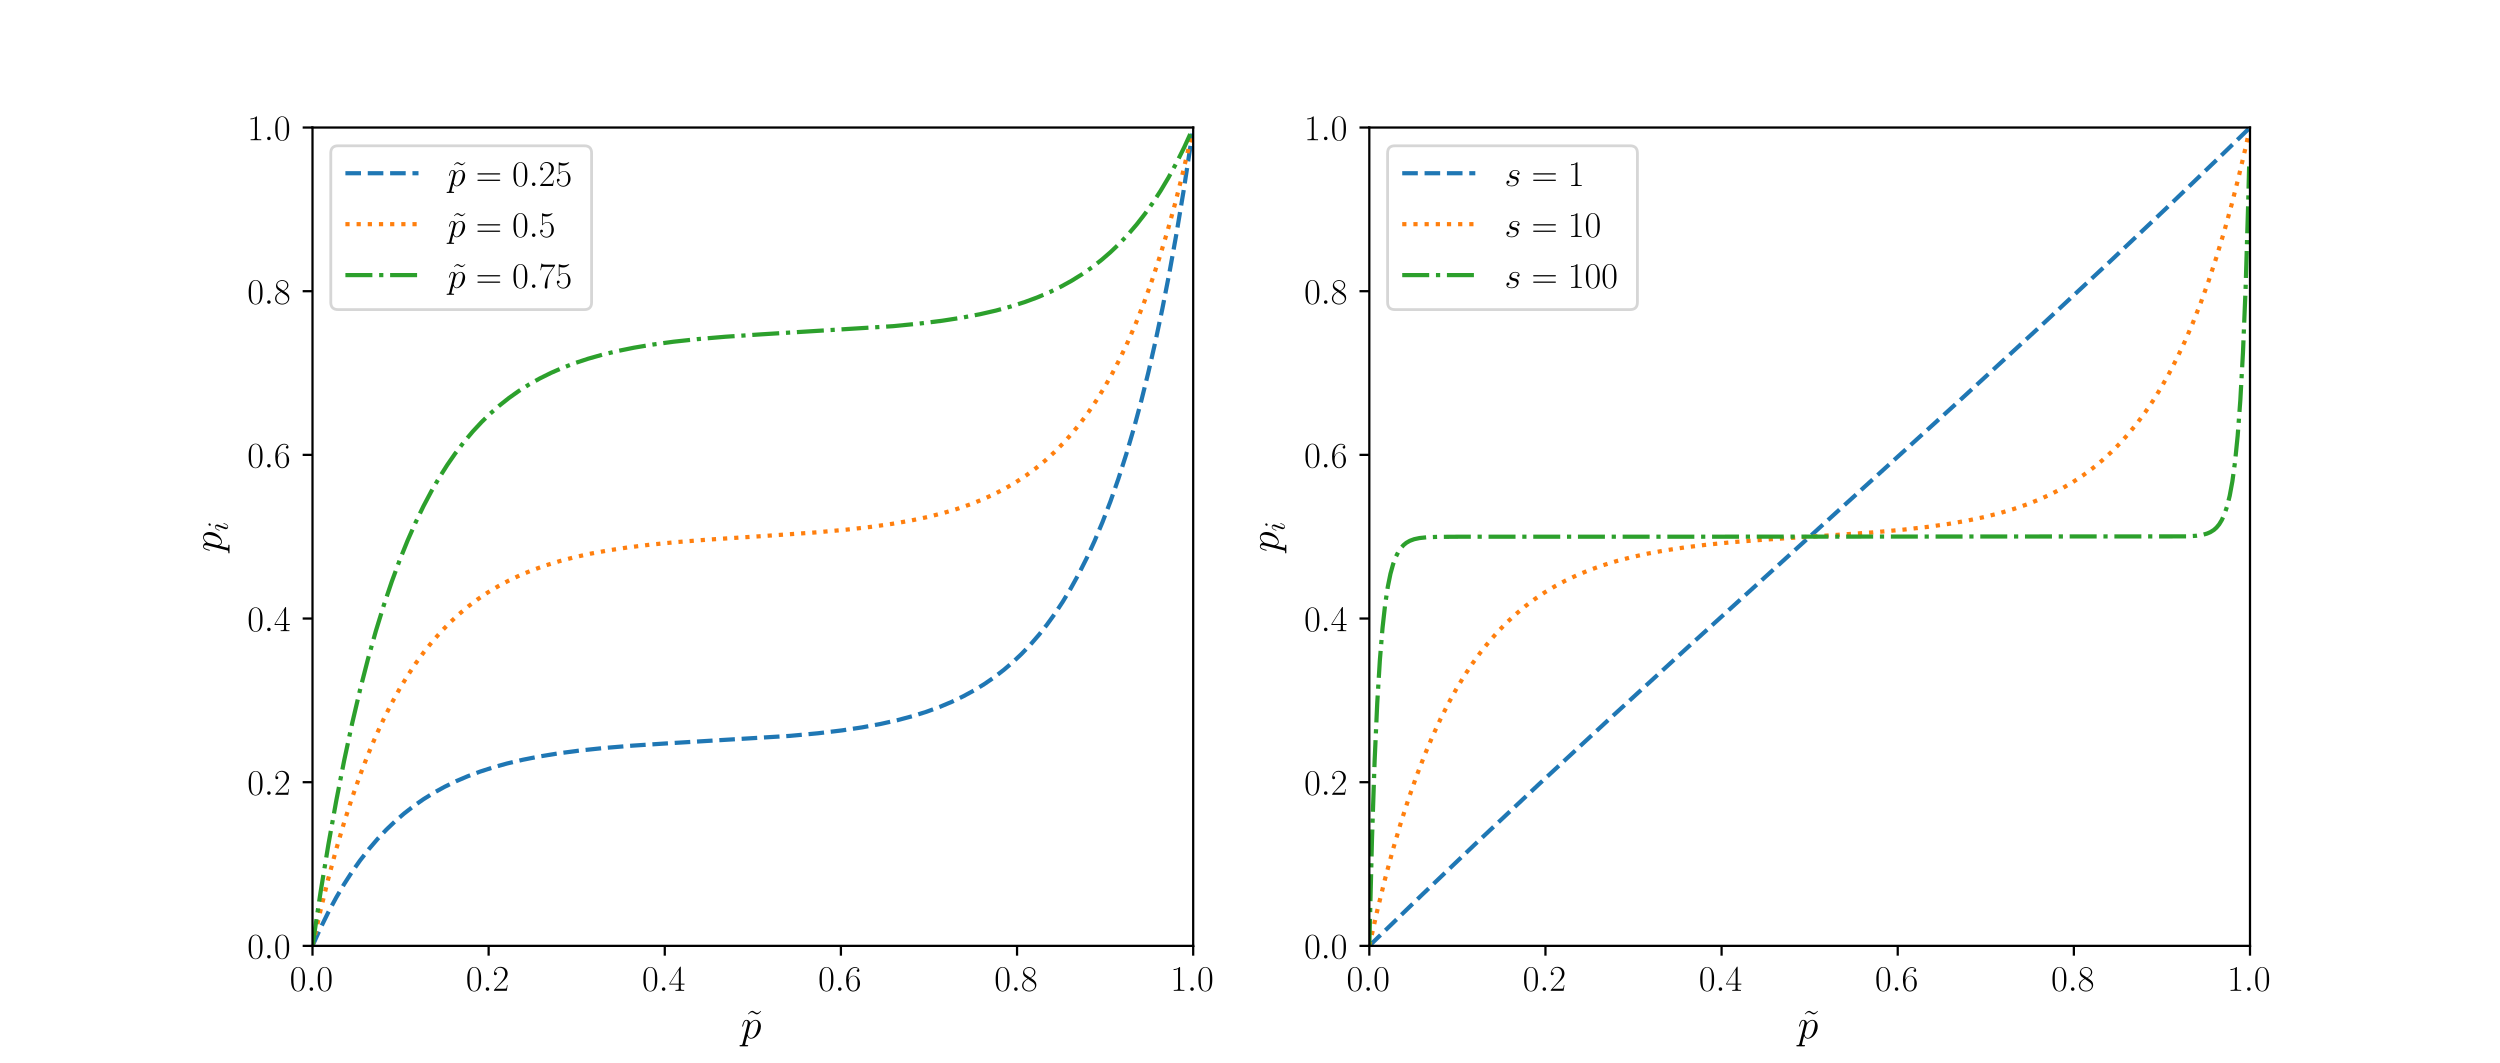 <?xml version="1.0" encoding="utf-8" standalone="no"?>
<!DOCTYPE svg PUBLIC "-//W3C//DTD SVG 1.1//EN"
  "http://www.w3.org/Graphics/SVG/1.1/DTD/svg11.dtd">
<!-- Created with matplotlib (https://matplotlib.org/) -->
<svg height="378pt" version="1.1" viewBox="0 0 889.2 378" width="889.2pt" xmlns="http://www.w3.org/2000/svg" xmlns:xlink="http://www.w3.org/1999/xlink">
 <defs>
  <style type="text/css">
*{stroke-linecap:butt;stroke-linejoin:round;}
  </style>
 </defs>
 <g id="figure_1">
  <g id="patch_1">
   <path d="M 0 378 
L 889.2 378 
L 889.2 0 
L 0 0 
z
" style="fill:#ffffff;"/>
  </g>
  <g id="axes_1">
   <g id="patch_2">
    <path d="M 111.15 336.42 
L 424.391 336.42 
L 424.391 45.36 
L 111.15 45.36 
z
" style="fill:#ffffff;"/>
   </g>
   <g id="matplotlib.axis_1">
    <g id="xtick_1">
     <g id="line2d_1">
      <defs>
       <path d="M 0 0 
L 0 3.5 
" id="m9d2b771dbf" style="stroke:#000000;stroke-width:0.8;"/>
      </defs>
      <g>
       <use style="stroke:#000000;stroke-width:0.8;" x="111.15" xlink:href="#m9d2b771dbf" y="336.42"/>
      </g>
     </g>
     <g id="text_1">
      <!-- $0.0$ -->
      <defs>
       <path d="M 42 31.641 
C 42 37.75 41.906 48.125 37.703 56.109 
C 34 63.109 28.094 65.594 22.906 65.594 
C 18.094 65.594 12 63.406 8.203 56.203 
C 4.203 48.719 3.797 39.438 3.797 31.641 
C 3.797 25.953 3.906 17.281 7 9.672 
C 11.297 -0.609 19 -2 22.906 -2 
C 27.5 -2 34.5 -0.109 38.594 9.375 
C 41.594 16.281 42 24.359 42 31.641 
z
M 22.906 -0.406 
C 16.5 -0.406 12.703 5.078 11.297 12.688 
C 10.203 18.562 10.203 27.156 10.203 32.75 
C 10.203 40.438 10.203 46.828 11.5 52.922 
C 13.406 61.391 19 64 22.906 64 
C 27 64 32.297 61.297 34.203 53.125 
C 35.5 47.438 35.594 40.734 35.594 32.75 
C 35.594 26.25 35.594 18.266 34.406 12.375 
C 32.297 1.484 26.406 -0.406 22.906 -0.406 
z
" id="CMR17-48"/>
       <path d="M 18.406 4.797 
C 18.406 7.688 16 9.672 13.594 9.672 
C 10.703 9.672 8.703 7.281 8.703 4.891 
C 8.703 2 11.094 0 13.5 0 
C 16.406 0 18.406 2.391 18.406 4.797 
z
" id="CMMI12-58"/>
      </defs>
      <g transform="translate(103.048 352.414)scale(0.13 -0.13)">
       <use transform="scale(0.996)" xlink:href="#CMR17-48"/>
       <use transform="translate(45.69 0)scale(0.996)" xlink:href="#CMMI12-58"/>
       <use transform="translate(72.788 0)scale(0.996)" xlink:href="#CMR17-48"/>
      </g>
     </g>
    </g>
    <g id="xtick_2">
     <g id="line2d_2">
      <g>
       <use style="stroke:#000000;stroke-width:0.8;" x="173.798" xlink:href="#m9d2b771dbf" y="336.42"/>
      </g>
     </g>
     <g id="text_2">
      <!-- $0.2$ -->
      <defs>
       <path d="M 41.703 15.453 
L 39.906 15.453 
C 38.906 8.375 38.094 7.172 37.703 6.562 
C 37.203 5.766 30 5.766 28.594 5.766 
L 9.406 5.766 
C 13 9.672 20 16.75 28.5 24.953 
C 34.594 30.734 41.703 37.531 41.703 47.422 
C 41.703 59.219 32.297 66 21.797 66 
C 10.797 66 4.094 56.312 4.094 47.344 
C 4.094 43.438 7 42.938 8.203 42.938 
C 9.203 42.938 12.203 43.547 12.203 47.031 
C 12.203 50.109 9.594 51 8.203 51 
C 7.594 51 7 50.906 6.594 50.703 
C 8.5 59.219 14.297 63.406 20.406 63.406 
C 29.094 63.406 34.797 56.516 34.797 47.422 
C 34.797 38.734 29.703 31.25 24 24.75 
L 4.094 2.281 
L 4.094 0 
L 39.297 0 
z
" id="CMR17-50"/>
      </defs>
      <g transform="translate(165.696 352.414)scale(0.13 -0.13)">
       <use transform="scale(0.996)" xlink:href="#CMR17-48"/>
       <use transform="translate(45.69 0)scale(0.996)" xlink:href="#CMMI12-58"/>
       <use transform="translate(72.788 0)scale(0.996)" xlink:href="#CMR17-50"/>
      </g>
     </g>
    </g>
    <g id="xtick_3">
     <g id="line2d_3">
      <g>
       <use style="stroke:#000000;stroke-width:0.8;" x="236.446" xlink:href="#m9d2b771dbf" y="336.42"/>
      </g>
     </g>
     <g id="text_3">
      <!-- $0.4$ -->
      <defs>
       <path d="M 33.594 64.406 
C 33.594 66.5 33.5 66.5 31.703 66.5 
L 2 19.594 
L 2 17 
L 27.797 17 
L 27.797 7.141 
C 27.797 3.5 27.594 2.5 20.594 2.5 
L 18.703 2.5 
L 18.703 0 
C 21.906 0 27.297 0 30.703 0 
C 34.094 0 39.5 0 42.703 0 
L 42.703 2.5 
L 40.797 2.5 
C 33.797 2.5 33.594 3.5 33.594 7.141 
L 33.594 17 
L 43.797 17 
L 43.797 19.594 
L 33.594 19.594 
z
M 28.094 57.859 
L 28.094 19.594 
L 4 19.594 
z
" id="CMR17-52"/>
      </defs>
      <g transform="translate(228.344 352.414)scale(0.13 -0.13)">
       <use transform="scale(0.996)" xlink:href="#CMR17-48"/>
       <use transform="translate(45.69 0)scale(0.996)" xlink:href="#CMMI12-58"/>
       <use transform="translate(72.788 0)scale(0.996)" xlink:href="#CMR17-52"/>
      </g>
     </g>
    </g>
    <g id="xtick_4">
     <g id="line2d_4">
      <g>
       <use style="stroke:#000000;stroke-width:0.8;" x="299.095" xlink:href="#m9d2b771dbf" y="336.42"/>
      </g>
     </g>
     <g id="text_4">
      <!-- $0.6$ -->
      <defs>
       <path d="M 10.594 34 
C 10.594 57.656 21.797 63 28.297 63 
C 30.406 63 35.5 62.641 37.5 59 
C 35.906 59 32.906 59 32.906 55.516 
C 32.906 52.828 35.094 51.922 36.5 51.922 
C 37.406 51.922 40.094 52.312 40.094 55.625 
C 40.094 61.781 35.094 65.297 28.203 65.297 
C 16.297 65.297 3.797 52.969 3.797 31 
C 3.797 3.953 15.094 -2 23.094 -2 
C 32.797 -2 42 6.672 42 20.047 
C 42 32.516 33.906 41.594 23.703 41.594 
C 17.594 41.594 13.094 37.609 10.594 30.625 
z
M 23.094 0.391 
C 10.797 0.391 10.797 18.75 10.797 22.438 
C 10.797 29.625 14.203 40 23.5 40 
C 25.203 40 30.094 40 33.406 33.125 
C 35.203 29.219 35.203 25.141 35.203 20.141 
C 35.203 14.75 35.203 10.781 33.094 6.781 
C 30.906 2.672 27.703 0.391 23.094 0.391 
z
" id="CMR17-54"/>
      </defs>
      <g transform="translate(290.992 352.414)scale(0.13 -0.13)">
       <use transform="scale(0.996)" xlink:href="#CMR17-48"/>
       <use transform="translate(45.69 0)scale(0.996)" xlink:href="#CMMI12-58"/>
       <use transform="translate(72.788 0)scale(0.996)" xlink:href="#CMR17-54"/>
      </g>
     </g>
    </g>
    <g id="xtick_5">
     <g id="line2d_5">
      <g>
       <use style="stroke:#000000;stroke-width:0.8;" x="361.743" xlink:href="#m9d2b771dbf" y="336.42"/>
      </g>
     </g>
     <g id="text_5">
      <!-- $0.8$ -->
      <defs>
       <path d="M 27.203 35.375 
C 33.5 38.547 39.906 43.328 39.906 50.984 
C 39.906 60.016 31.094 65.297 23 65.297 
C 13.906 65.297 5.906 58.734 5.906 49.688 
C 5.906 47.203 6.5 42.922 10.406 39.141 
C 11.406 38.156 15.594 35.172 18.297 33.281 
C 13.797 30.984 3.297 25.531 3.297 14.594 
C 3.297 4.359 13.094 -2 22.797 -2 
C 33.5 -2 42.5 5.656 42.5 15.781 
C 42.5 24.844 36.406 29.016 32.406 31.703 
z
M 14.094 44.094 
C 13.297 44.594 9.297 47.672 9.297 52.359 
C 9.297 58.422 15.594 63 22.797 63 
C 30.703 63 36.5 57.438 36.5 50.969 
C 36.5 41.703 26.094 36.422 25.594 36.422 
C 25.5 36.422 25.406 36.422 24.594 37.031 
z
M 32.5 23.734 
C 34 22.641 38.797 19.375 38.797 13.297 
C 38.797 5.953 31.406 0.391 23 0.391 
C 13.906 0.391 7 6.844 7 14.688 
C 7 22.547 13.094 29.094 20 32.188 
z
" id="CMR17-56"/>
      </defs>
      <g transform="translate(353.641 352.414)scale(0.13 -0.13)">
       <use transform="scale(0.996)" xlink:href="#CMR17-48"/>
       <use transform="translate(45.69 0)scale(0.996)" xlink:href="#CMMI12-58"/>
       <use transform="translate(72.788 0)scale(0.996)" xlink:href="#CMR17-56"/>
      </g>
     </g>
    </g>
    <g id="xtick_6">
     <g id="line2d_6">
      <g>
       <use style="stroke:#000000;stroke-width:0.8;" x="424.391" xlink:href="#m9d2b771dbf" y="336.42"/>
      </g>
     </g>
     <g id="text_6">
      <!-- $1.0$ -->
      <defs>
       <path d="M 26.594 63.406 
C 26.594 65.5 26.5 65.5 25.094 65.5 
C 21.203 61.188 15.297 59.797 9.703 59.797 
C 9.406 59.797 8.906 59.797 8.797 59.5 
C 8.703 59.297 8.703 59.094 8.703 57 
C 11.797 57 17 57.594 21 59.984 
L 21 7.203 
C 21 3.688 20.797 2.5 12.203 2.5 
L 9.203 2.5 
L 9.203 0 
C 14 0 19 0 23.797 0 
C 28.594 0 33.594 0 38.406 0 
L 38.406 2.5 
L 35.406 2.5 
C 26.797 2.5 26.594 3.594 26.594 7.156 
z
" id="CMR17-49"/>
      </defs>
      <g transform="translate(416.289 352.414)scale(0.13 -0.13)">
       <use transform="scale(0.996)" xlink:href="#CMR17-49"/>
       <use transform="translate(45.69 0)scale(0.996)" xlink:href="#CMMI12-58"/>
       <use transform="translate(72.788 0)scale(0.996)" xlink:href="#CMR17-48"/>
      </g>
     </g>
    </g>
    <g id="text_7">
     <!-- $\tilde{p}$ -->
     <defs>
      <path d="M 37.5 65.375 
C 34.094 62.188 32.203 60.391 29.094 60.391 
C 26.906 60.391 25.406 61.438 23.297 62.875 
C 21.297 64.234 19.703 65.375 17.5 65.375 
C 13.906 65.375 11.406 62.562 7.203 58.094 
L 8.297 57 
C 11.703 60.156 13.594 62 16.703 62 
C 18.906 62 20.406 60.938 22.5 59.5 
C 24.5 58.156 26.094 57 28.297 57 
C 31.906 57 34.406 59.812 38.594 64.281 
z
" id="CMR17-126"/>
      <path d="M 4.297 -12.328 
C 3.594 -15.312 3.203 -16.109 -0.906 -16.109 
C -2.094 -16.109 -3.094 -16.109 -3.094 -18 
C -3.094 -18.203 -3 -19 -1.906 -19 
C -0.594 -19 0.797 -19 2.094 -19 
L 6.406 -19 
C 8.5 -19 13.594 -19 15.703 -19 
C 16.297 -19 17.5 -19 17.5 -17.203 
C 17.5 -16.109 16.797 -16.109 15.094 -16.109 
C 10.5 -16.109 10.203 -15.422 10.203 -14.641 
C 10.203 -13.453 14.703 3.422 15.297 5.688 
C 16.406 2.891 19.094 -1 24.297 -1 
C 35.594 -1 47.797 13.672 47.797 28.344 
C 47.797 37.516 42.594 44 35.094 44 
C 28.703 44 23.297 37.812 22.203 36.422 
C 21.406 41.406 17.5 44 13.5 44 
C 10.594 44 8.297 42.609 6.406 38.812 
C 4.594 35.219 3.203 29.141 3.203 28.734 
C 3.203 28.344 3.594 27.844 4.297 27.844 
C 5.094 27.844 5.203 27.938 5.797 30.234 
C 7.297 36.125 9.203 42.016 13.203 42.016 
C 15.5 42.016 16.297 40.422 16.297 37.453 
C 16.297 35.078 16 34.078 15.594 32.297 
z
M 21.594 31.141 
C 22.297 33.922 25.094 36.828 26.703 38.219 
C 27.797 39.219 31.094 42.016 34.906 42.016 
C 39.297 42.016 41.297 37.625 41.297 32.438 
C 41.297 27.641 38.5 16.359 36 11.172 
C 33.5 5.781 28.906 1 24.297 1 
C 17.5 1 16.406 9.578 16.406 9.984 
C 16.406 10.281 16.594 11.078 16.703 11.578 
z
" id="CMMI12-112"/>
     </defs>
     <g transform="translate(263.496 369.31)scale(0.15 -0.15)">
      <use transform="translate(9.764 0.006)scale(0.996)" xlink:href="#CMR17-126"/>
      <use transform="scale(0.996)" xlink:href="#CMMI12-112"/>
     </g>
    </g>
   </g>
   <g id="matplotlib.axis_2">
    <g id="ytick_1">
     <g id="line2d_7">
      <defs>
       <path d="M 0 0 
L -3.5 0 
" id="mead148b83b" style="stroke:#000000;stroke-width:0.8;"/>
      </defs>
      <g>
       <use style="stroke:#000000;stroke-width:0.8;" x="111.15" xlink:href="#mead148b83b" y="336.42"/>
      </g>
     </g>
     <g id="text_8">
      <!-- $0.0$ -->
      <g transform="translate(87.946 340.917)scale(0.13 -0.13)">
       <use transform="scale(0.996)" xlink:href="#CMR17-48"/>
       <use transform="translate(45.69 0)scale(0.996)" xlink:href="#CMMI12-58"/>
       <use transform="translate(72.788 0)scale(0.996)" xlink:href="#CMR17-48"/>
      </g>
     </g>
    </g>
    <g id="ytick_2">
     <g id="line2d_8">
      <g>
       <use style="stroke:#000000;stroke-width:0.8;" x="111.15" xlink:href="#mead148b83b" y="278.208"/>
      </g>
     </g>
     <g id="text_9">
      <!-- $0.2$ -->
      <g transform="translate(87.946 282.705)scale(0.13 -0.13)">
       <use transform="scale(0.996)" xlink:href="#CMR17-48"/>
       <use transform="translate(45.69 0)scale(0.996)" xlink:href="#CMMI12-58"/>
       <use transform="translate(72.788 0)scale(0.996)" xlink:href="#CMR17-50"/>
      </g>
     </g>
    </g>
    <g id="ytick_3">
     <g id="line2d_9">
      <g>
       <use style="stroke:#000000;stroke-width:0.8;" x="111.15" xlink:href="#mead148b83b" y="219.996"/>
      </g>
     </g>
     <g id="text_10">
      <!-- $0.4$ -->
      <g transform="translate(87.946 224.493)scale(0.13 -0.13)">
       <use transform="scale(0.996)" xlink:href="#CMR17-48"/>
       <use transform="translate(45.69 0)scale(0.996)" xlink:href="#CMMI12-58"/>
       <use transform="translate(72.788 0)scale(0.996)" xlink:href="#CMR17-52"/>
      </g>
     </g>
    </g>
    <g id="ytick_4">
     <g id="line2d_10">
      <g>
       <use style="stroke:#000000;stroke-width:0.8;" x="111.15" xlink:href="#mead148b83b" y="161.784"/>
      </g>
     </g>
     <g id="text_11">
      <!-- $0.6$ -->
      <g transform="translate(87.946 166.281)scale(0.13 -0.13)">
       <use transform="scale(0.996)" xlink:href="#CMR17-48"/>
       <use transform="translate(45.69 0)scale(0.996)" xlink:href="#CMMI12-58"/>
       <use transform="translate(72.788 0)scale(0.996)" xlink:href="#CMR17-54"/>
      </g>
     </g>
    </g>
    <g id="ytick_5">
     <g id="line2d_11">
      <g>
       <use style="stroke:#000000;stroke-width:0.8;" x="111.15" xlink:href="#mead148b83b" y="103.572"/>
      </g>
     </g>
     <g id="text_12">
      <!-- $0.8$ -->
      <g transform="translate(87.946 108.069)scale(0.13 -0.13)">
       <use transform="scale(0.996)" xlink:href="#CMR17-48"/>
       <use transform="translate(45.69 0)scale(0.996)" xlink:href="#CMMI12-58"/>
       <use transform="translate(72.788 0)scale(0.996)" xlink:href="#CMR17-56"/>
      </g>
     </g>
    </g>
    <g id="ytick_6">
     <g id="line2d_12">
      <g>
       <use style="stroke:#000000;stroke-width:0.8;" x="111.15" xlink:href="#mead148b83b" y="45.36"/>
      </g>
     </g>
     <g id="text_13">
      <!-- $1.0$ -->
      <g transform="translate(87.946 49.857)scale(0.13 -0.13)">
       <use transform="scale(0.996)" xlink:href="#CMR17-49"/>
       <use transform="translate(45.69 0)scale(0.996)" xlink:href="#CMMI12-58"/>
       <use transform="translate(72.788 0)scale(0.996)" xlink:href="#CMR17-48"/>
      </g>
     </g>
    </g>
    <g id="text_14">
     <!-- $p_{i}$ -->
     <defs>
      <path d="M 28.297 14.266 
C 28.297 14.766 27.906 15.172 27.297 15.172 
C 26.406 15.172 26.297 14.875 25.797 13.172 
C 23.203 4.094 19.094 1 15.797 1 
C 14.594 1 13.203 1.297 13.203 4.297 
C 13.203 6.984 14.406 9.984 15.5 12.969 
L 22.5 31.531 
C 22.797 32.328 23.5 34.125 23.5 36.016 
C 23.5 40.219 20.5 44 15.594 44 
C 6.406 44 2.703 29.531 2.703 28.734 
C 2.703 28.344 3.094 27.844 3.797 27.844 
C 4.703 27.844 4.797 28.234 5.203 29.625 
C 7.594 37.938 11.406 41.906 15.297 41.906 
C 16.203 41.906 17.906 41.906 17.906 38.719 
C 17.906 36.125 16.594 32.828 15.797 30.641 
L 8.797 12.078 
C 8.203 10.484 7.594 8.875 7.594 7.078 
C 7.594 2.594 10.703 -1 15.5 -1 
C 24.703 -1 28.297 13.578 28.297 14.266 
z
M 27.5 62.703 
C 27.5 64.203 26.297 66 24.094 66 
C 21.797 66 19.203 63.797 19.203 61.203 
C 19.203 58.719 21.297 57.922 22.5 57.922 
C 25.203 57.922 27.5 60.516 27.5 62.703 
z
" id="CMMI12-105"/>
     </defs>
     <g transform="translate(81.04 196.364)rotate(-90)scale(0.15 -0.15)">
      <use transform="translate(0 14.944)scale(0.996)" xlink:href="#CMMI12-112"/>
      <use transform="translate(48.96 0)scale(0.697)" xlink:href="#CMMI12-105"/>
     </g>
    </g>
   </g>
   <g id="line2d_13">
    <path clip-path="url(#pe594661911)" d="M 111.15 336.42 
L 113.969 330.156 
L 116.788 324.431 
L 119.608 319.199 
L 122.427 314.417 
L 125.246 310.046 
L 128.065 306.051 
L 131.197 302.014 
L 134.33 298.36 
L 137.462 295.054 
L 140.595 292.062 
L 143.727 289.355 
L 147.173 286.672 
L 150.618 284.268 
L 154.377 281.93 
L 158.136 279.855 
L 162.208 277.869 
L 166.28 276.124 
L 170.666 274.479 
L 175.364 272.953 
L 180.376 271.554 
L 186.015 270.221 
L 191.966 269.044 
L 198.544 267.969 
L 206.062 266.971 
L 214.519 266.076 
L 224.856 265.216 
L 238.013 264.358 
L 280.927 261.741 
L 290.95 260.808 
L 299.408 259.797 
L 306.612 258.716 
L 313.19 257.501 
L 319.142 256.169 
L 324.467 254.749 
L 329.479 253.177 
L 334.178 251.46 
L 338.563 249.611 
L 342.635 247.648 
L 346.394 245.596 
L 350.153 243.284 
L 353.598 240.907 
L 357.044 238.255 
L 360.177 235.578 
L 363.309 232.62 
L 366.441 229.351 
L 369.574 225.739 
L 372.393 222.165 
L 375.212 218.254 
L 378.031 213.976 
L 380.85 209.295 
L 383.67 204.173 
L 386.489 198.569 
L 389.308 192.438 
L 392.127 185.729 
L 394.946 178.389 
L 397.765 170.358 
L 400.585 161.571 
L 403.404 151.956 
L 405.91 142.652 
L 408.416 132.573 
L 410.922 121.654 
L 413.427 109.827 
L 415.933 97.014 
L 418.439 83.135 
L 420.945 68.099 
L 423.451 51.812 
L 424.078 47.532 
L 424.078 47.532 
" style="fill:none;stroke:#1f77b4;stroke-dasharray:5.55,2.4;stroke-dashoffset:0;stroke-width:1.5;"/>
   </g>
   <g id="line2d_14">
    <path clip-path="url(#pe594661911)" d="M 111.15 336.42 
L 113.969 323.894 
L 116.788 312.445 
L 119.608 301.982 
L 122.427 292.419 
L 125.246 283.68 
L 128.065 275.692 
L 130.884 268.391 
L 133.703 261.719 
L 136.523 255.621 
L 139.342 250.047 
L 142.161 244.953 
L 144.98 240.297 
L 147.799 236.041 
L 150.618 232.152 
L 153.751 228.221 
L 156.883 224.664 
L 160.016 221.444 
L 163.148 218.531 
L 166.594 215.644 
L 170.039 213.057 
L 173.485 210.739 
L 177.244 208.483 
L 181.003 206.481 
L 185.075 204.564 
L 189.46 202.759 
L 194.159 201.081 
L 199.171 199.545 
L 204.496 198.154 
L 210.134 196.911 
L 216.399 195.757 
L 223.29 194.712 
L 231.121 193.747 
L 240.518 192.821 
L 252.108 191.913 
L 271.529 190.654 
L 290.011 189.377 
L 300.974 188.398 
L 309.745 187.4 
L 317.263 186.329 
L 323.841 185.178 
L 329.792 183.921 
L 335.43 182.498 
L 340.442 181.005 
L 345.141 179.377 
L 349.526 177.624 
L 353.598 175.764 
L 357.671 173.647 
L 361.429 171.436 
L 364.875 169.163 
L 368.321 166.628 
L 371.766 163.798 
L 374.899 160.942 
L 378.031 157.786 
L 381.164 154.299 
L 384.296 150.446 
L 387.115 146.633 
L 389.934 142.462 
L 392.754 137.898 
L 395.573 132.905 
L 398.392 127.441 
L 401.211 121.464 
L 404.03 114.924 
L 406.849 107.768 
L 409.669 99.938 
L 412.488 91.371 
L 415.307 81.998 
L 417.813 72.927 
L 420.319 63.102 
L 422.825 52.458 
L 424.078 46.808 
L 424.078 46.808 
" style="fill:none;stroke:#ff7f0e;stroke-dasharray:1.5,2.475;stroke-dashoffset:0;stroke-width:1.5;"/>
   </g>
   <g id="line2d_15">
    <path clip-path="url(#pe594661911)" d="M 111.15 336.42 
L 113.969 317.631 
L 116.788 300.459 
L 119.608 284.766 
L 122.427 270.422 
L 125.246 257.314 
L 128.065 245.333 
L 130.884 234.383 
L 133.703 224.376 
L 136.523 215.23 
L 139.342 206.871 
L 142.161 199.231 
L 144.98 192.249 
L 147.799 185.868 
L 150.618 180.035 
L 153.438 174.705 
L 156.257 169.833 
L 159.076 165.38 
L 161.895 161.31 
L 165.027 157.197 
L 168.16 153.475 
L 171.292 150.107 
L 174.425 147.059 
L 177.557 144.3 
L 181.003 141.568 
L 184.448 139.119 
L 188.207 136.736 
L 191.966 134.622 
L 196.038 132.6 
L 200.11 130.822 
L 204.496 129.147 
L 209.194 127.592 
L 214.206 126.168 
L 219.531 124.88 
L 225.483 123.67 
L 232.061 122.565 
L 239.579 121.541 
L 248.036 120.623 
L 258.06 119.768 
L 270.903 118.911 
L 317.576 116.015 
L 326.973 115.096 
L 335.117 114.081 
L 342.322 112.957 
L 348.587 111.759 
L 354.225 110.465 
L 359.55 109.014 
L 364.562 107.409 
L 368.947 105.781 
L 373.333 103.911 
L 377.405 101.925 
L 381.164 99.85 
L 384.923 97.512 
L 388.368 95.108 
L 391.814 92.425 
L 394.946 89.718 
L 398.079 86.726 
L 401.211 83.42 
L 404.343 79.766 
L 407.163 76.151 
L 409.982 72.196 
L 412.801 67.869 
L 415.62 63.134 
L 418.439 57.954 
L 421.259 52.286 
L 424.078 46.084 
L 424.078 46.084 
" style="fill:none;stroke:#2ca02c;stroke-dasharray:9.6,2.4,1.5,2.4;stroke-dashoffset:0;stroke-width:1.5;"/>
   </g>
   <g id="patch_3">
    <path d="M 111.15 336.42 
L 111.15 45.36 
" style="fill:none;stroke:#000000;stroke-linecap:square;stroke-linejoin:miter;stroke-width:0.8;"/>
   </g>
   <g id="patch_4">
    <path d="M 424.391 336.42 
L 424.391 45.36 
" style="fill:none;stroke:#000000;stroke-linecap:square;stroke-linejoin:miter;stroke-width:0.8;"/>
   </g>
   <g id="patch_5">
    <path d="M 111.15 336.42 
L 424.391 336.42 
" style="fill:none;stroke:#000000;stroke-linecap:square;stroke-linejoin:miter;stroke-width:0.8;"/>
   </g>
   <g id="patch_6">
    <path d="M 111.15 45.36 
L 424.391 45.36 
" style="fill:none;stroke:#000000;stroke-linecap:square;stroke-linejoin:miter;stroke-width:0.8;"/>
   </g>
   <g id="legend_1">
    <g id="patch_7">
     <path d="M 120.25 110.115 
L 207.818 110.115 
Q 210.418 110.115 210.418 107.515 
L 210.418 54.46 
Q 210.418 51.86 207.818 51.86 
L 120.25 51.86 
Q 117.65 51.86 117.65 54.46 
L 117.65 107.515 
Q 117.65 110.115 120.25 110.115 
z
" style="fill:#ffffff;opacity:0.8;stroke:#cccccc;stroke-linejoin:miter;"/>
    </g>
    <g id="line2d_16">
     <path d="M 122.85 61.61 
L 148.85 61.61 
" style="fill:none;stroke:#1f77b4;stroke-dasharray:5.55,2.4;stroke-dashoffset:0;stroke-width:1.5;"/>
    </g>
    <g id="line2d_17"/>
    <g id="text_15">
     <!-- $\tilde{p}=0.25$ -->
     <defs>
      <path d="M 64.297 31.516 
C 65.797 31.516 67.297 31.516 67.297 33.203 
C 67.297 35 65.594 35 63.906 35 
L 8 35 
C 6.297 35 4.594 35 4.594 33.203 
C 4.594 31.516 6.094 31.516 7.594 31.516 
z
M 63.906 14 
C 65.594 14 67.297 14 67.297 15.797 
C 67.297 17.484 65.797 17.484 64.297 17.484 
L 7.594 17.484 
C 6.094 17.484 4.594 17.484 4.594 15.797 
C 4.594 14 6.297 14 8 14 
z
" id="CMR17-61"/>
      <path d="M 11.406 57.688 
C 12.406 57.281 16.5 56 20.703 56 
C 30 56 35.094 61.109 38 64.062 
C 38 64.953 38 65.5 37.406 65.5 
C 37.297 65.5 37.094 65.5 36.297 65.047 
C 32.797 63.406 28.703 62.078 23.703 62.078 
C 20.703 62.078 16.203 62.484 11.297 64.672 
C 10.203 65.172 10 65.172 9.906 65.172 
C 9.406 65.172 9.297 65.062 9.297 63.078 
L 9.297 34.422 
C 9.297 32.641 9.297 32.141 10.297 32.141 
C 10.797 32.141 11 32.344 11.5 33.031 
C 14.703 37.516 19.094 39.406 24.094 39.406 
C 27.594 39.406 35.094 37.219 35.094 20.141 
C 35.094 16.953 35.094 11.172 32.094 6.578 
C 29.594 2.484 25.703 0.391 21.406 0.391 
C 14.797 0.391 8.094 5 6.297 12.719 
C 6.703 12.609 7.5 12.422 7.906 12.422 
C 9.203 12.422 11.703 13.125 11.703 16.219 
C 11.703 18.906 9.797 20 7.906 20 
C 5.594 20 4.094 18.594 4.094 15.797 
C 4.094 7.094 11 -2 21.594 -2 
C 31.906 -2 41.703 6.875 41.703 19.75 
C 41.703 31.719 33.906 41 24.203 41 
C 19.094 41 14.797 39.109 11.406 35.531 
z
" id="CMR17-53"/>
     </defs>
     <g transform="translate(159.25 66.16)scale(0.13 -0.13)">
      <use transform="translate(9.764 0.006)scale(0.996)" xlink:href="#CMR17-126"/>
      <use transform="scale(0.996)" xlink:href="#CMMI12-112"/>
      <use transform="translate(76.634 0)scale(0.996)" xlink:href="#CMR17-61"/>
      <use transform="translate(176.022 0)scale(0.996)" xlink:href="#CMR17-48"/>
      <use transform="translate(221.713 0)scale(0.996)" xlink:href="#CMMI12-58"/>
      <use transform="translate(248.81 0)scale(0.996)" xlink:href="#CMR17-50"/>
      <use transform="translate(294.5 0)scale(0.996)" xlink:href="#CMR17-53"/>
     </g>
    </g>
    <g id="line2d_18">
     <path d="M 122.85 79.728 
L 148.85 79.728 
" style="fill:none;stroke:#ff7f0e;stroke-dasharray:1.5,2.475;stroke-dashoffset:0;stroke-width:1.5;"/>
    </g>
    <g id="line2d_19"/>
    <g id="text_16">
     <!-- $\tilde{p}=0.5$ -->
     <g transform="translate(159.25 84.278)scale(0.13 -0.13)">
      <use transform="translate(9.764 0.006)scale(0.996)" xlink:href="#CMR17-126"/>
      <use transform="scale(0.996)" xlink:href="#CMMI12-112"/>
      <use transform="translate(76.634 0)scale(0.996)" xlink:href="#CMR17-61"/>
      <use transform="translate(176.022 0)scale(0.996)" xlink:href="#CMR17-48"/>
      <use transform="translate(221.713 0)scale(0.996)" xlink:href="#CMMI12-58"/>
      <use transform="translate(248.81 0)scale(0.996)" xlink:href="#CMR17-53"/>
     </g>
    </g>
    <g id="line2d_20">
     <path d="M 122.85 97.847 
L 148.85 97.847 
" style="fill:none;stroke:#2ca02c;stroke-dasharray:9.6,2.4,1.5,2.4;stroke-dashoffset:0;stroke-width:1.5;"/>
    </g>
    <g id="line2d_21"/>
    <g id="text_17">
     <!-- $\tilde{p}=0.75$ -->
     <defs>
      <path d="M 45.094 61.578 
L 45.094 63.766 
L 21.594 63.766 
C 9.906 63.766 9.703 65.078 9.297 67 
L 7.5 67 
L 4.594 48.344 
L 6.406 48.344 
C 6.703 50.234 7.406 55.312 8.594 57.203 
C 9.203 58 16.594 58 18.297 58 
L 40.297 58 
L 29.203 41.578 
C 21.797 30.531 16.703 15.609 16.703 2.578 
C 16.703 1.391 16.703 -2 20.297 -2 
C 23.906 -2 23.906 1.391 23.906 2.672 
L 23.906 7.266 
C 23.906 23.562 26.703 34.312 31.297 41.188 
z
" id="CMR17-55"/>
     </defs>
     <g transform="translate(159.25 102.397)scale(0.13 -0.13)">
      <use transform="translate(9.764 0.006)scale(0.996)" xlink:href="#CMR17-126"/>
      <use transform="scale(0.996)" xlink:href="#CMMI12-112"/>
      <use transform="translate(76.634 0)scale(0.996)" xlink:href="#CMR17-61"/>
      <use transform="translate(176.022 0)scale(0.996)" xlink:href="#CMR17-48"/>
      <use transform="translate(221.713 0)scale(0.996)" xlink:href="#CMMI12-58"/>
      <use transform="translate(248.81 0)scale(0.996)" xlink:href="#CMR17-55"/>
      <use transform="translate(294.5 0)scale(0.996)" xlink:href="#CMR17-53"/>
     </g>
    </g>
   </g>
  </g>
  <g id="axes_2">
   <g id="patch_8">
    <path d="M 487.039 336.42 
L 800.28 336.42 
L 800.28 45.36 
L 487.039 45.36 
z
" style="fill:#ffffff;"/>
   </g>
   <g id="matplotlib.axis_3">
    <g id="xtick_7">
     <g id="line2d_22">
      <g>
       <use style="stroke:#000000;stroke-width:0.8;" x="487.039" xlink:href="#m9d2b771dbf" y="336.42"/>
      </g>
     </g>
     <g id="text_18">
      <!-- $0.0$ -->
      <g transform="translate(478.937 352.414)scale(0.13 -0.13)">
       <use transform="scale(0.996)" xlink:href="#CMR17-48"/>
       <use transform="translate(45.69 0)scale(0.996)" xlink:href="#CMMI12-58"/>
       <use transform="translate(72.788 0)scale(0.996)" xlink:href="#CMR17-48"/>
      </g>
     </g>
    </g>
    <g id="xtick_8">
     <g id="line2d_23">
      <g>
       <use style="stroke:#000000;stroke-width:0.8;" x="549.687" xlink:href="#m9d2b771dbf" y="336.42"/>
      </g>
     </g>
     <g id="text_19">
      <!-- $0.2$ -->
      <g transform="translate(541.585 352.414)scale(0.13 -0.13)">
       <use transform="scale(0.996)" xlink:href="#CMR17-48"/>
       <use transform="translate(45.69 0)scale(0.996)" xlink:href="#CMMI12-58"/>
       <use transform="translate(72.788 0)scale(0.996)" xlink:href="#CMR17-50"/>
      </g>
     </g>
    </g>
    <g id="xtick_9">
     <g id="line2d_24">
      <g>
       <use style="stroke:#000000;stroke-width:0.8;" x="612.335" xlink:href="#m9d2b771dbf" y="336.42"/>
      </g>
     </g>
     <g id="text_20">
      <!-- $0.4$ -->
      <g transform="translate(604.233 352.414)scale(0.13 -0.13)">
       <use transform="scale(0.996)" xlink:href="#CMR17-48"/>
       <use transform="translate(45.69 0)scale(0.996)" xlink:href="#CMMI12-58"/>
       <use transform="translate(72.788 0)scale(0.996)" xlink:href="#CMR17-52"/>
      </g>
     </g>
    </g>
    <g id="xtick_10">
     <g id="line2d_25">
      <g>
       <use style="stroke:#000000;stroke-width:0.8;" x="674.984" xlink:href="#m9d2b771dbf" y="336.42"/>
      </g>
     </g>
     <g id="text_21">
      <!-- $0.6$ -->
      <g transform="translate(666.882 352.414)scale(0.13 -0.13)">
       <use transform="scale(0.996)" xlink:href="#CMR17-48"/>
       <use transform="translate(45.69 0)scale(0.996)" xlink:href="#CMMI12-58"/>
       <use transform="translate(72.788 0)scale(0.996)" xlink:href="#CMR17-54"/>
      </g>
     </g>
    </g>
    <g id="xtick_11">
     <g id="line2d_26">
      <g>
       <use style="stroke:#000000;stroke-width:0.8;" x="737.632" xlink:href="#m9d2b771dbf" y="336.42"/>
      </g>
     </g>
     <g id="text_22">
      <!-- $0.8$ -->
      <g transform="translate(729.53 352.414)scale(0.13 -0.13)">
       <use transform="scale(0.996)" xlink:href="#CMR17-48"/>
       <use transform="translate(45.69 0)scale(0.996)" xlink:href="#CMMI12-58"/>
       <use transform="translate(72.788 0)scale(0.996)" xlink:href="#CMR17-56"/>
      </g>
     </g>
    </g>
    <g id="xtick_12">
     <g id="line2d_27">
      <g>
       <use style="stroke:#000000;stroke-width:0.8;" x="800.28" xlink:href="#m9d2b771dbf" y="336.42"/>
      </g>
     </g>
     <g id="text_23">
      <!-- $1.0$ -->
      <g transform="translate(792.178 352.414)scale(0.13 -0.13)">
       <use transform="scale(0.996)" xlink:href="#CMR17-49"/>
       <use transform="translate(45.69 0)scale(0.996)" xlink:href="#CMMI12-58"/>
       <use transform="translate(72.788 0)scale(0.996)" xlink:href="#CMR17-48"/>
      </g>
     </g>
    </g>
    <g id="text_24">
     <!-- $\tilde{p}$ -->
     <g transform="translate(639.385 369.31)scale(0.15 -0.15)">
      <use transform="translate(9.764 0.006)scale(0.996)" xlink:href="#CMR17-126"/>
      <use transform="scale(0.996)" xlink:href="#CMMI12-112"/>
     </g>
    </g>
   </g>
   <g id="matplotlib.axis_4">
    <g id="ytick_7">
     <g id="line2d_28">
      <g>
       <use style="stroke:#000000;stroke-width:0.8;" x="487.039" xlink:href="#mead148b83b" y="336.42"/>
      </g>
     </g>
     <g id="text_25">
      <!-- $0.0$ -->
      <g transform="translate(463.835 340.917)scale(0.13 -0.13)">
       <use transform="scale(0.996)" xlink:href="#CMR17-48"/>
       <use transform="translate(45.69 0)scale(0.996)" xlink:href="#CMMI12-58"/>
       <use transform="translate(72.788 0)scale(0.996)" xlink:href="#CMR17-48"/>
      </g>
     </g>
    </g>
    <g id="ytick_8">
     <g id="line2d_29">
      <g>
       <use style="stroke:#000000;stroke-width:0.8;" x="487.039" xlink:href="#mead148b83b" y="278.208"/>
      </g>
     </g>
     <g id="text_26">
      <!-- $0.2$ -->
      <g transform="translate(463.835 282.705)scale(0.13 -0.13)">
       <use transform="scale(0.996)" xlink:href="#CMR17-48"/>
       <use transform="translate(45.69 0)scale(0.996)" xlink:href="#CMMI12-58"/>
       <use transform="translate(72.788 0)scale(0.996)" xlink:href="#CMR17-50"/>
      </g>
     </g>
    </g>
    <g id="ytick_9">
     <g id="line2d_30">
      <g>
       <use style="stroke:#000000;stroke-width:0.8;" x="487.039" xlink:href="#mead148b83b" y="219.996"/>
      </g>
     </g>
     <g id="text_27">
      <!-- $0.4$ -->
      <g transform="translate(463.835 224.493)scale(0.13 -0.13)">
       <use transform="scale(0.996)" xlink:href="#CMR17-48"/>
       <use transform="translate(45.69 0)scale(0.996)" xlink:href="#CMMI12-58"/>
       <use transform="translate(72.788 0)scale(0.996)" xlink:href="#CMR17-52"/>
      </g>
     </g>
    </g>
    <g id="ytick_10">
     <g id="line2d_31">
      <g>
       <use style="stroke:#000000;stroke-width:0.8;" x="487.039" xlink:href="#mead148b83b" y="161.784"/>
      </g>
     </g>
     <g id="text_28">
      <!-- $0.6$ -->
      <g transform="translate(463.835 166.281)scale(0.13 -0.13)">
       <use transform="scale(0.996)" xlink:href="#CMR17-48"/>
       <use transform="translate(45.69 0)scale(0.996)" xlink:href="#CMMI12-58"/>
       <use transform="translate(72.788 0)scale(0.996)" xlink:href="#CMR17-54"/>
      </g>
     </g>
    </g>
    <g id="ytick_11">
     <g id="line2d_32">
      <g>
       <use style="stroke:#000000;stroke-width:0.8;" x="487.039" xlink:href="#mead148b83b" y="103.572"/>
      </g>
     </g>
     <g id="text_29">
      <!-- $0.8$ -->
      <g transform="translate(463.835 108.069)scale(0.13 -0.13)">
       <use transform="scale(0.996)" xlink:href="#CMR17-48"/>
       <use transform="translate(45.69 0)scale(0.996)" xlink:href="#CMMI12-58"/>
       <use transform="translate(72.788 0)scale(0.996)" xlink:href="#CMR17-56"/>
      </g>
     </g>
    </g>
    <g id="ytick_12">
     <g id="line2d_33">
      <g>
       <use style="stroke:#000000;stroke-width:0.8;" x="487.039" xlink:href="#mead148b83b" y="45.36"/>
      </g>
     </g>
     <g id="text_30">
      <!-- $1.0$ -->
      <g transform="translate(463.835 49.857)scale(0.13 -0.13)">
       <use transform="scale(0.996)" xlink:href="#CMR17-49"/>
       <use transform="translate(45.69 0)scale(0.996)" xlink:href="#CMMI12-58"/>
       <use transform="translate(72.788 0)scale(0.996)" xlink:href="#CMR17-48"/>
      </g>
     </g>
    </g>
    <g id="text_31">
     <!-- $p_{i}$ -->
     <g transform="translate(456.929 196.364)rotate(-90)scale(0.15 -0.15)">
      <use transform="translate(0 14.944)scale(0.996)" xlink:href="#CMMI12-112"/>
      <use transform="translate(48.96 0)scale(0.697)" xlink:href="#CMMI12-105"/>
     </g>
    </g>
   </g>
   <g id="line2d_34">
    <path clip-path="url(#pcc6d4efac8)" d="M 487.039 336.42 
L 505.52 318.511 
L 525.568 299.399 
L 547.181 279.106 
L 571.614 256.48 
L 600.432 230.106 
L 643.033 191.457 
L 697.224 142.245 
L 726.042 115.763 
L 749.848 93.593 
L 771.149 73.46 
L 790.883 54.504 
L 799.967 45.666 
L 799.967 45.666 
" style="fill:none;stroke:#1f77b4;stroke-dasharray:5.55,2.4;stroke-dashoffset:0;stroke-width:1.5;"/>
   </g>
   <g id="line2d_35">
    <path clip-path="url(#pcc6d4efac8)" d="M 487.039 336.42 
L 489.858 323.894 
L 492.677 312.445 
L 495.497 301.982 
L 498.316 292.419 
L 501.135 283.68 
L 503.954 275.692 
L 506.773 268.391 
L 509.592 261.719 
L 512.412 255.621 
L 515.231 250.047 
L 518.05 244.953 
L 520.869 240.297 
L 523.688 236.041 
L 526.507 232.152 
L 529.64 228.221 
L 532.772 224.664 
L 535.905 221.444 
L 539.037 218.531 
L 542.483 215.644 
L 545.928 213.057 
L 549.374 210.739 
L 553.133 208.483 
L 556.892 206.481 
L 560.964 204.564 
L 565.349 202.759 
L 570.048 201.081 
L 575.06 199.545 
L 580.385 198.154 
L 586.023 196.911 
L 592.288 195.757 
L 599.179 194.712 
L 607.01 193.747 
L 616.408 192.821 
L 627.997 191.913 
L 647.418 190.654 
L 665.9 189.377 
L 676.863 188.398 
L 685.634 187.4 
L 693.152 186.329 
L 699.73 185.178 
L 705.681 183.921 
L 711.32 182.498 
L 716.331 181.005 
L 721.03 179.377 
L 725.415 177.624 
L 729.488 175.764 
L 733.56 173.647 
L 737.319 171.436 
L 740.764 169.163 
L 744.21 166.628 
L 747.656 163.798 
L 750.788 160.942 
L 753.92 157.786 
L 757.053 154.299 
L 760.185 150.446 
L 763.004 146.633 
L 765.823 142.462 
L 768.643 137.898 
L 771.462 132.905 
L 774.281 127.441 
L 777.1 121.464 
L 779.919 114.924 
L 782.739 107.768 
L 785.558 99.938 
L 788.377 91.371 
L 791.196 81.998 
L 793.702 72.927 
L 796.208 63.102 
L 798.714 52.458 
L 799.967 46.808 
L 799.967 46.808 
" style="fill:none;stroke:#ff7f0e;stroke-dasharray:1.5,2.475;stroke-dashoffset:0;stroke-width:1.5;"/>
   </g>
   <g id="line2d_36">
    <path clip-path="url(#pcc6d4efac8)" d="M 487.039 336.42 
L 487.979 298.701 
L 488.919 270.759 
L 489.858 250.058 
L 490.798 234.723 
L 491.738 223.362 
L 492.677 214.946 
L 493.617 208.711 
L 494.557 204.092 
L 495.497 200.67 
L 496.436 198.136 
L 497.376 196.258 
L 498.316 194.866 
L 499.255 193.836 
L 500.195 193.072 
L 501.448 192.353 
L 503.014 191.777 
L 504.894 191.377 
L 507.4 191.109 
L 511.159 190.956 
L 519.616 190.894 
L 605.444 190.89 
L 777.727 190.781 
L 781.172 190.564 
L 783.365 190.233 
L 784.931 189.806 
L 786.184 189.273 
L 787.437 188.478 
L 788.377 187.634 
L 789.317 186.495 
L 790.256 184.958 
L 791.196 182.882 
L 792.136 180.081 
L 793.075 176.299 
L 794.015 171.195 
L 794.955 164.304 
L 795.895 155.003 
L 796.834 142.447 
L 797.774 125.499 
L 798.714 102.622 
L 799.654 71.74 
L 799.967 59.209 
L 799.967 59.209 
" style="fill:none;stroke:#2ca02c;stroke-dasharray:9.6,2.4,1.5,2.4;stroke-dashoffset:0;stroke-width:1.5;"/>
   </g>
   <g id="patch_9">
    <path d="M 487.039 336.42 
L 487.039 45.36 
" style="fill:none;stroke:#000000;stroke-linecap:square;stroke-linejoin:miter;stroke-width:0.8;"/>
   </g>
   <g id="patch_10">
    <path d="M 800.28 336.42 
L 800.28 45.36 
" style="fill:none;stroke:#000000;stroke-linecap:square;stroke-linejoin:miter;stroke-width:0.8;"/>
   </g>
   <g id="patch_11">
    <path d="M 487.039 336.42 
L 800.28 336.42 
" style="fill:none;stroke:#000000;stroke-linecap:square;stroke-linejoin:miter;stroke-width:0.8;"/>
   </g>
   <g id="patch_12">
    <path d="M 487.039 45.36 
L 800.28 45.36 
" style="fill:none;stroke:#000000;stroke-linecap:square;stroke-linejoin:miter;stroke-width:0.8;"/>
   </g>
   <g id="legend_2">
    <g id="patch_13">
     <path d="M 496.139 110.115 
L 579.793 110.115 
Q 582.393 110.115 582.393 107.515 
L 582.393 54.46 
Q 582.393 51.86 579.793 51.86 
L 496.139 51.86 
Q 493.539 51.86 493.539 54.46 
L 493.539 107.515 
Q 493.539 110.115 496.139 110.115 
z
" style="fill:#ffffff;opacity:0.8;stroke:#cccccc;stroke-linejoin:miter;"/>
    </g>
    <g id="line2d_37">
     <path d="M 498.739 61.61 
L 524.739 61.61 
" style="fill:none;stroke:#1f77b4;stroke-dasharray:5.55,2.4;stroke-dashoffset:0;stroke-width:1.5;"/>
    </g>
    <g id="line2d_38"/>
    <g id="text_32">
     <!-- $s=1$ -->
     <defs>
      <path d="M 22.797 20 
C 24.5 19.703 27.203 19.109 27.797 19 
C 29.094 18.625 33.594 17.031 33.594 12.234 
C 33.594 9.156 30.797 1.094 19.203 1.094 
C 17.094 1.094 9.594 1.094 7.594 6.812 
C 11.594 6.312 13.594 9.422 13.594 11.641 
C 13.594 13.75 12.203 14.844 10.203 14.844 
C 8 14.844 5.094 13.141 5.094 8.625 
C 5.094 2.703 11.094 -1 19.094 -1 
C 34.297 -1 38.797 10.172 38.797 15.375 
C 38.797 16.859 38.797 19.656 35.594 22.844 
C 33.094 25.25 30.703 25.75 25.297 26.844 
C 22.594 27.438 18.297 28.344 18.297 32.828 
C 18.297 34.828 20.094 42.016 29.594 42.016 
C 33.797 42.016 37.906 40.453 38.906 37 
C 34.5 37 34.297 33.203 34.297 33.109 
C 34.297 31 36.203 30.406 37.094 30.406 
C 38.5 30.406 41.297 31.484 41.297 35.641 
C 41.297 39.766 37.5 44 29.703 44 
C 16.594 44 13.094 33.75 13.094 29.672 
C 13.094 22.094 20.5 20.5 22.797 20 
z
" id="CMMI12-115"/>
     </defs>
     <g transform="translate(535.139 66.16)scale(0.13 -0.13)">
      <use transform="scale(0.996)" xlink:href="#CMMI12-115"/>
      <use transform="translate(73.624 0)scale(0.996)" xlink:href="#CMR17-61"/>
      <use transform="translate(173.013 0)scale(0.996)" xlink:href="#CMR17-49"/>
     </g>
    </g>
    <g id="line2d_39">
     <path d="M 498.739 79.728 
L 524.739 79.728 
" style="fill:none;stroke:#ff7f0e;stroke-dasharray:1.5,2.475;stroke-dashoffset:0;stroke-width:1.5;"/>
    </g>
    <g id="line2d_40"/>
    <g id="text_33">
     <!-- $s=10$ -->
     <g transform="translate(535.139 84.278)scale(0.13 -0.13)">
      <use transform="scale(0.996)" xlink:href="#CMMI12-115"/>
      <use transform="translate(73.624 0)scale(0.996)" xlink:href="#CMR17-61"/>
      <use transform="translate(173.013 0)scale(0.996)" xlink:href="#CMR17-49"/>
      <use transform="translate(218.703 0)scale(0.996)" xlink:href="#CMR17-48"/>
     </g>
    </g>
    <g id="line2d_41">
     <path d="M 498.739 97.847 
L 524.739 97.847 
" style="fill:none;stroke:#2ca02c;stroke-dasharray:9.6,2.4,1.5,2.4;stroke-dashoffset:0;stroke-width:1.5;"/>
    </g>
    <g id="line2d_42"/>
    <g id="text_34">
     <!-- $s=100$ -->
     <g transform="translate(535.139 102.397)scale(0.13 -0.13)">
      <use transform="scale(0.996)" xlink:href="#CMMI12-115"/>
      <use transform="translate(73.624 0)scale(0.996)" xlink:href="#CMR17-61"/>
      <use transform="translate(173.013 0)scale(0.996)" xlink:href="#CMR17-49"/>
      <use transform="translate(218.703 0)scale(0.996)" xlink:href="#CMR17-48"/>
      <use transform="translate(264.394 0)scale(0.996)" xlink:href="#CMR17-48"/>
     </g>
    </g>
   </g>
  </g>
 </g>
 <defs>
  <clipPath id="pe594661911">
   <rect height="291.06" width="313.241" x="111.15" y="45.36"/>
  </clipPath>
  <clipPath id="pcc6d4efac8">
   <rect height="291.06" width="313.241" x="487.039" y="45.36"/>
  </clipPath>
 </defs>
</svg>

